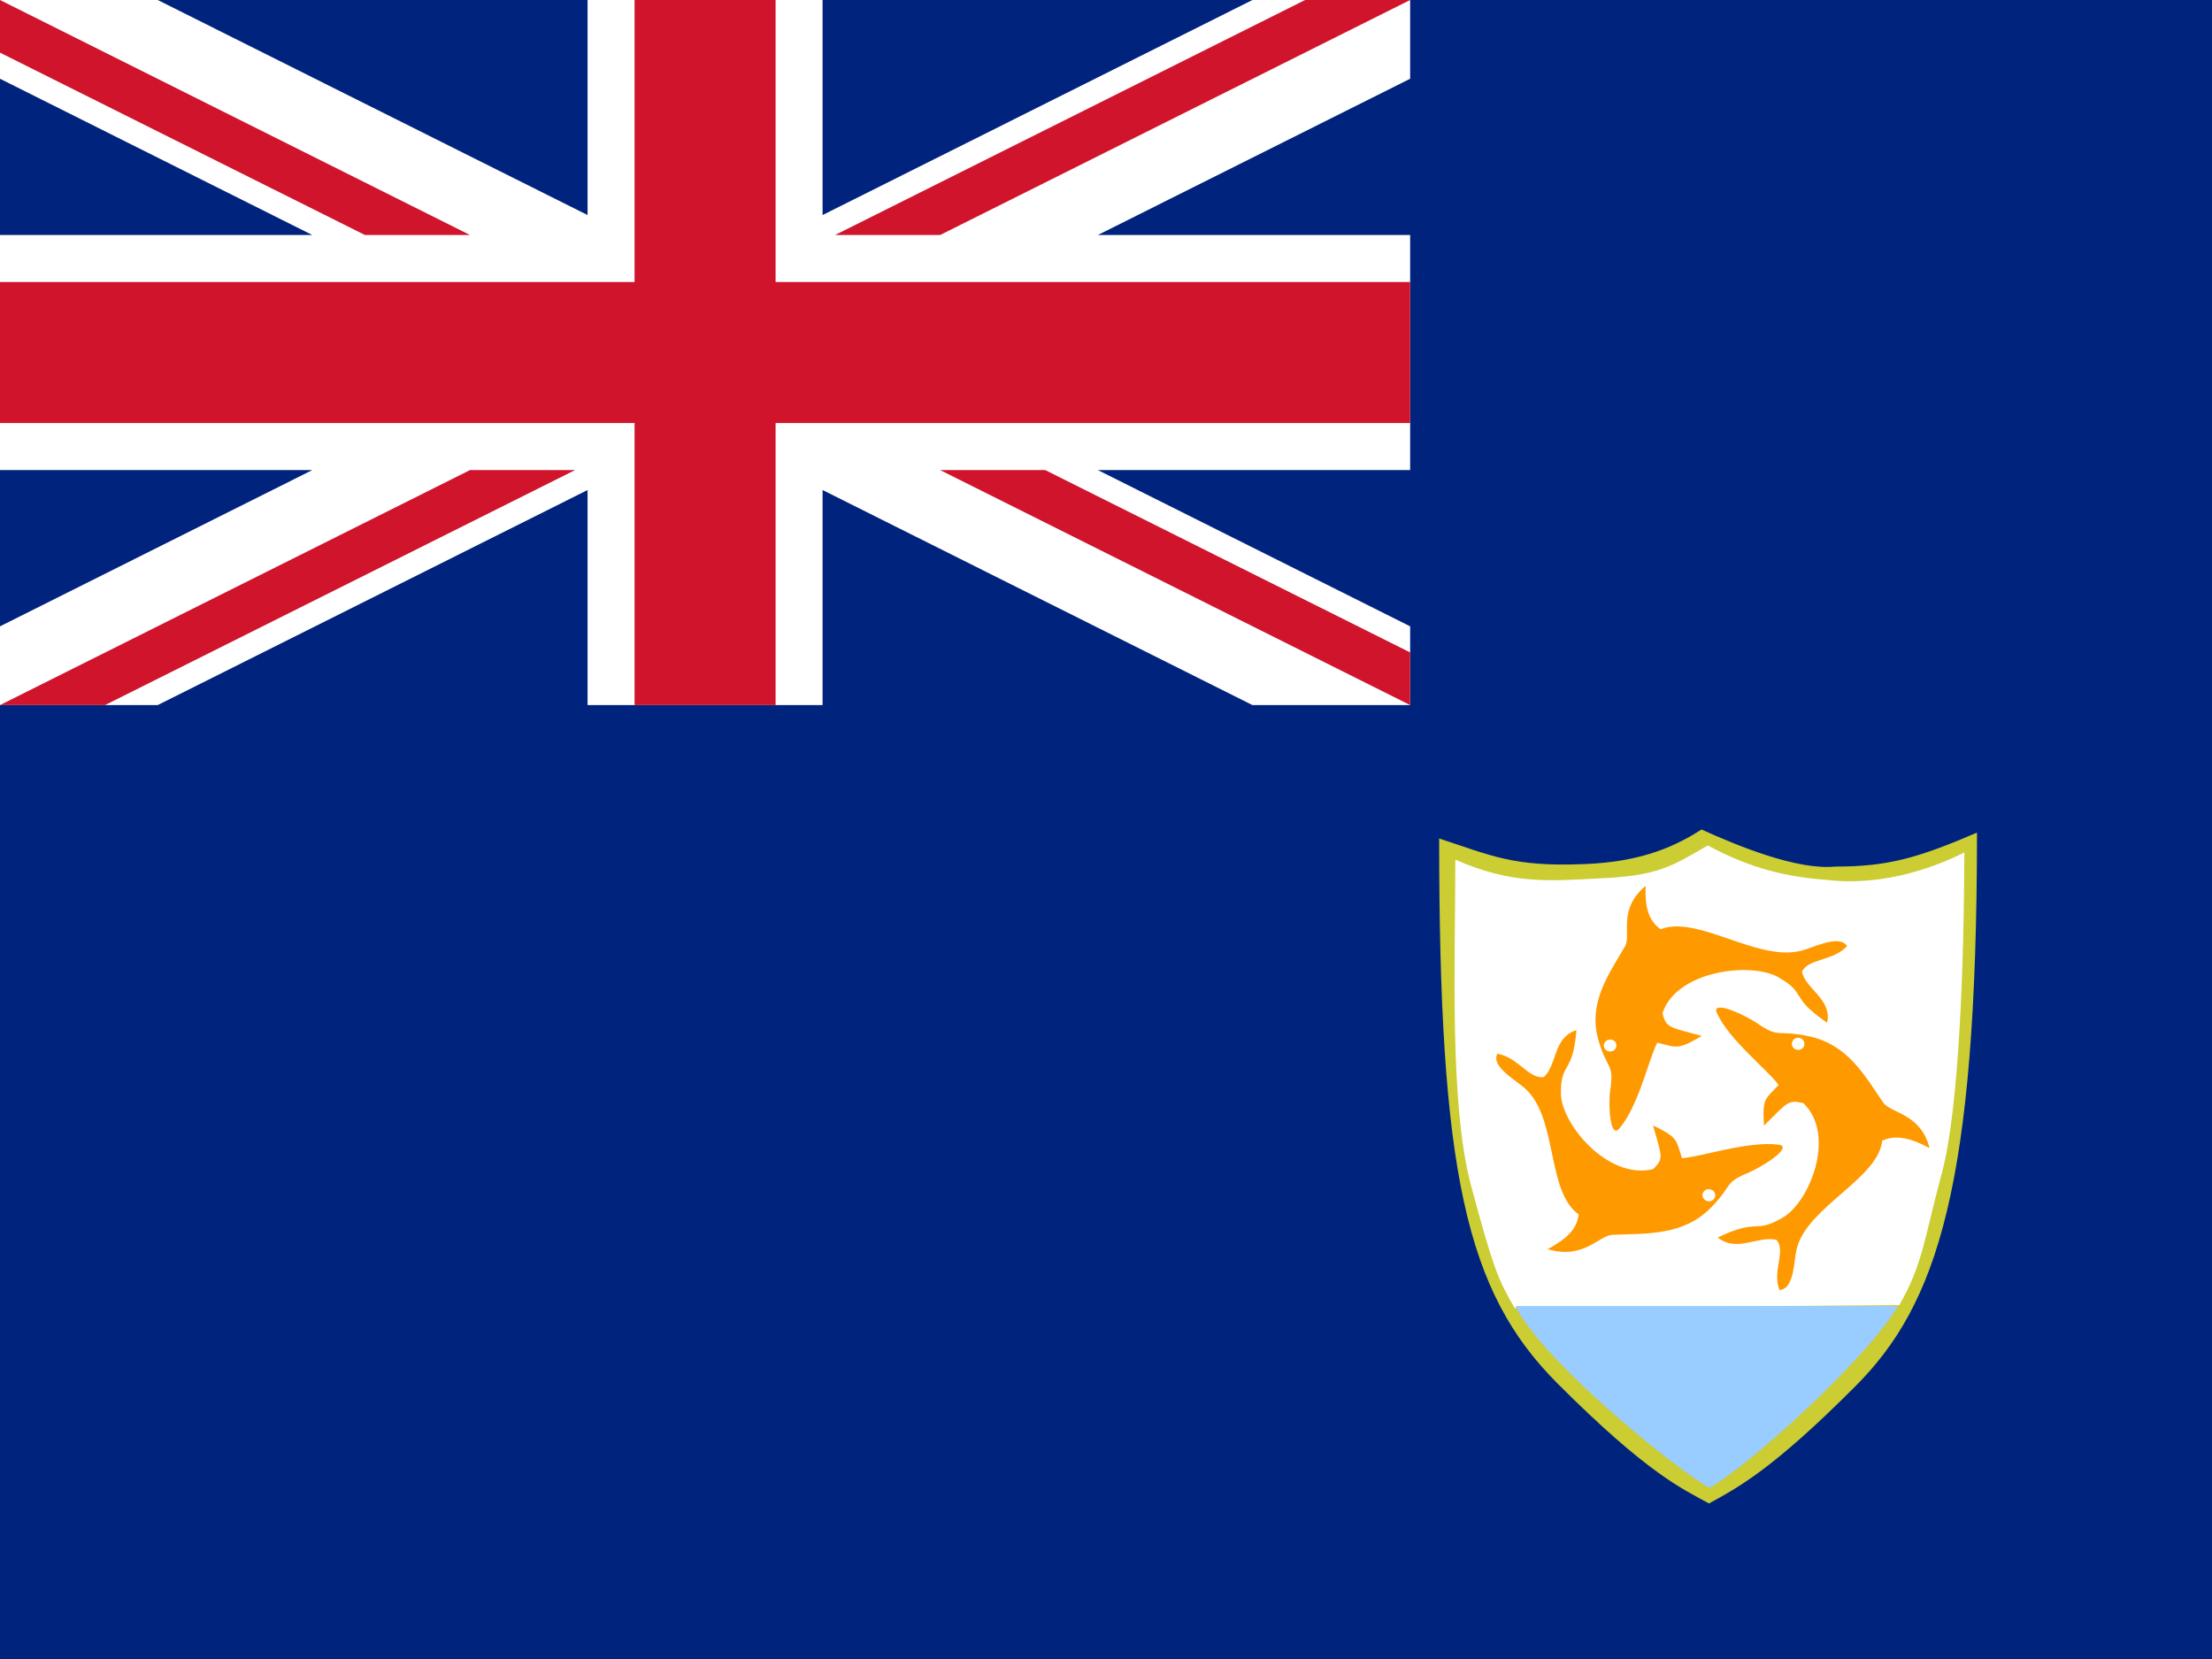 <?xml version="1.0" encoding="UTF-8" standalone="no"?>
<svg width="640px" height="480px" viewBox="0 0 640 480" version="1.1" xmlns="http://www.w3.org/2000/svg" xmlns:xlink="http://www.w3.org/1999/xlink" xmlns:sketch="http://www.bohemiancoding.com/sketch/ns">
    <!-- Generator: Sketch 3.4.2 (15857) - http://www.bohemiancoding.com/sketch -->
    <title>Flag_of_Anguilla</title>
    <desc>Created with Sketch.</desc>
    <defs></defs>
    <g id="Page-1" stroke="none" stroke-width="1" fill="none" fill-rule="evenodd" sketch:type="MSPage">
        <g id="Flag_of_Anguilla" sketch:type="MSLayerGroup">
            <rect id="blue" fill="#00247D" sketch:type="MSShapeGroup" x="0" y="0" width="640" height="480"></rect>
            <g id="union-jack" sketch:type="MSShapeGroup">
                <path d="M408,0 L408,0 L362.372,0 L238,62.22 L238,0 L170,0 L170,62.22 L45.628,0 L0,0 L0,22.78 L90.372,68 L0,68 L0,136 L90.372,136 L0,181.22 L0,204 L45.628,204 L170,141.78 L170,204 L238,204 L238,141.78 L362.372,204 L408,204 L408,204 L408,181.22 L317.628,136 L408,136 L408,68 L317.628,68 L408,22.78 L408,0 Z" id="Shape" fill="#FFFFFF"></path>
                <path d="M272,136 L408,204 L408,188.768 L302.396,136 L272,136 Z" id="Shape" fill="#CF142B"></path>
                <path d="M0,204 L30.396,204 L166.396,136 L136,136 L0,204 Z" id="Shape" fill="#CF142B"></path>
                <path d="M136,68 L0,0 L0,15.232 L105.604,68 L136,68 Z" id="Shape" fill="#CF142B"></path>
                <path d="M408,0 L377.604,0 L241.604,68 L272,68 L408,0 Z" id="Shape" fill="#CF142B"></path>
                <path d="M224.4,0 L183.6,0 L183.6,81.6 L0,81.6 L0,122.4 L183.6,122.4 L183.6,204 L224.4,204 L224.4,122.4 L408,122.4 L408,81.6 L224.4,81.6 L224.4,0 Z" id="Shape" fill="#CF142B"></path>
            </g>
            <g id="Dolphins" transform="translate(416, 240)" sketch:type="MSShapeGroup">
                <path d="M0.39,2.6 C0.39,99.32 8.125,133.705 34.58,160.225 C61.035,186.745 71.11,190.905 78.455,195 C86.97,190.32 96.785,185.185 120.77,161.135 C144.495,137.41 156,103.22 156,0.91 C138.71,8.32 130.13,10.725 115.05,10.725 C103.87,11.83 86.645,4.68 76.31,0 C69.55,4.29 59.8,9.425 42.185,10.01 C21.905,10.855 15.47,7.54 0.39,2.6 L0.39,2.6 L0.39,2.6 Z" id="Shape" fill="#CCCC33"></path>
                <path d="M5.07,8.71 C5.07,38.61 3.315,79.43 9.62,103.025 C15.99,126.75 17.42,130.195 22.23,138.45 L133.51,137.605 C140.4,125.71 140.725,118.3 145.86,99.32 C150.93,80.34 152.23,38.09 152.36,6.63 C141.18,12.285 126.49,16.315 112.32,14.56 C100.945,13.715 90.35,11.245 78.13,4.615 C67.47,10.725 63.765,13.455 46.215,14.17 C32.435,14.885 21.32,15.925 5.07,8.71 L5.07,8.71 L5.07,8.71 Z" id="Shape" fill="#FFFFFF"></path>
                <path d="M22.425,137.865 C30.355,153.725 67.665,184.21 78.585,190.515 C91.065,183.3 123.955,153.205 133.185,137.865 L22.425,137.865 L22.425,137.865 L22.425,137.865 Z" id="Shape" fill="#99CCFF"></path>
                <path d="M80.73,53.04 C84.24,60.905 95.55,69.615 98.605,73.905 C94.64,78.195 93.86,77.74 94.38,85.67 C101.27,78.845 101.335,78.13 105.755,79.17 C115.44,88.4 107.51,108.16 99.515,112.45 C91.52,117.065 92.95,112.32 80.99,118.04 C86.45,122.525 92.82,117.39 98.02,118.755 C100.815,121.94 96.655,127.79 98.865,133.25 C103.48,132.86 102.895,123.955 104,120.77 C107.38,109.005 127.53,100.815 128.57,90.025 C132.795,88.14 137.085,89.44 142.285,92.17 C139.685,82.095 131.17,82.16 128.895,79.04 C123.435,71.11 118.625,62.075 106.99,59.735 C98.15,57.98 98.8,60.255 93.21,56.615 C89.7,53.95 79.04,49.01 80.73,53.04 L80.73,53.04 L80.73,53.04 Z" id="Shape" fill="#FF9900"></path>
                <path d="M52.52,86.515 C58.175,79.885 61.035,66.3 63.505,61.685 C69.29,63.05 69.225,63.895 76.375,59.735 C66.82,57.135 66.105,57.395 65,53.17 C69.03,40.69 91.065,38.155 98.8,42.9 C106.795,47.515 101.725,48.49 112.645,55.9 C114.205,49.205 106.47,46.215 105.365,41.21 C106.99,37.31 114.335,38.155 118.43,33.735 C115.895,30.03 107.965,34.645 104.455,35.23 C91.975,37.895 74.945,24.7 64.48,28.86 C60.71,26.195 59.93,21.97 60.125,16.315 C51.935,23.205 56.03,30.355 54.21,33.735 C49.4,41.99 43.29,50.31 46.54,61.165 C49.01,69.42 50.83,67.795 50.05,74.295 C49.205,78.52 49.66,89.83 52.52,86.515 L52.52,86.515 L52.52,86.515 Z" id="Shape" fill="#FF9900"></path>
                <path d="M98.67,91.195 C89.765,90.025 76.115,94.77 70.655,95.095 C68.835,89.7 69.68,89.245 62.27,85.605 C64.87,94.77 65.455,95.225 62.27,98.28 C49.01,101.465 35.36,84.76 35.62,76.05 C35.62,67.145 39.13,70.785 40.105,58.045 C33.28,60.255 34.58,68.055 30.68,71.63 C26.325,72.28 23.27,65.91 17.225,64.87 C15.21,68.835 23.465,72.93 25.805,75.465 C34.645,84.24 31.59,104.975 40.755,111.345 C40.3,115.83 36.92,118.625 31.785,121.42 C42.185,124.54 46.475,117.52 50.505,117.26 C60.45,116.87 71.045,117.585 79.105,109.33 C85.28,103.025 82.81,102.375 89.05,99.645 C93.21,98.085 103.155,91.845 98.67,91.195 L98.67,91.195 L98.67,91.195 Z" id="Shape" fill="#FF9900"></path>
                <ellipse id="Oval" fill="#FFFFFF" cx="104.26" cy="62.01" rx="1.82" ry="1.755"></ellipse>
                <path d="M48.23,63.31 C47.775,62.465 48.1,61.425 49.01,60.97 C49.92,60.515 51.025,60.84 51.48,61.685 C51.935,62.53 51.61,63.57 50.7,64.025 C49.79,64.48 48.75,64.155 48.23,63.31 L48.23,63.31 Z" id="Shape" fill="#FFFFFF"></path>
                <path d="M80.015,106.73 C79.495,107.575 78.39,107.835 77.48,107.315 C76.635,106.795 76.31,105.755 76.83,104.91 C77.35,104.065 78.455,103.805 79.365,104.325 C80.275,104.78 80.535,105.885 80.015,106.73 L80.015,106.73 Z" id="Shape" fill="#FFFFFF"></path>
            </g>
        </g>
    </g>
</svg>
